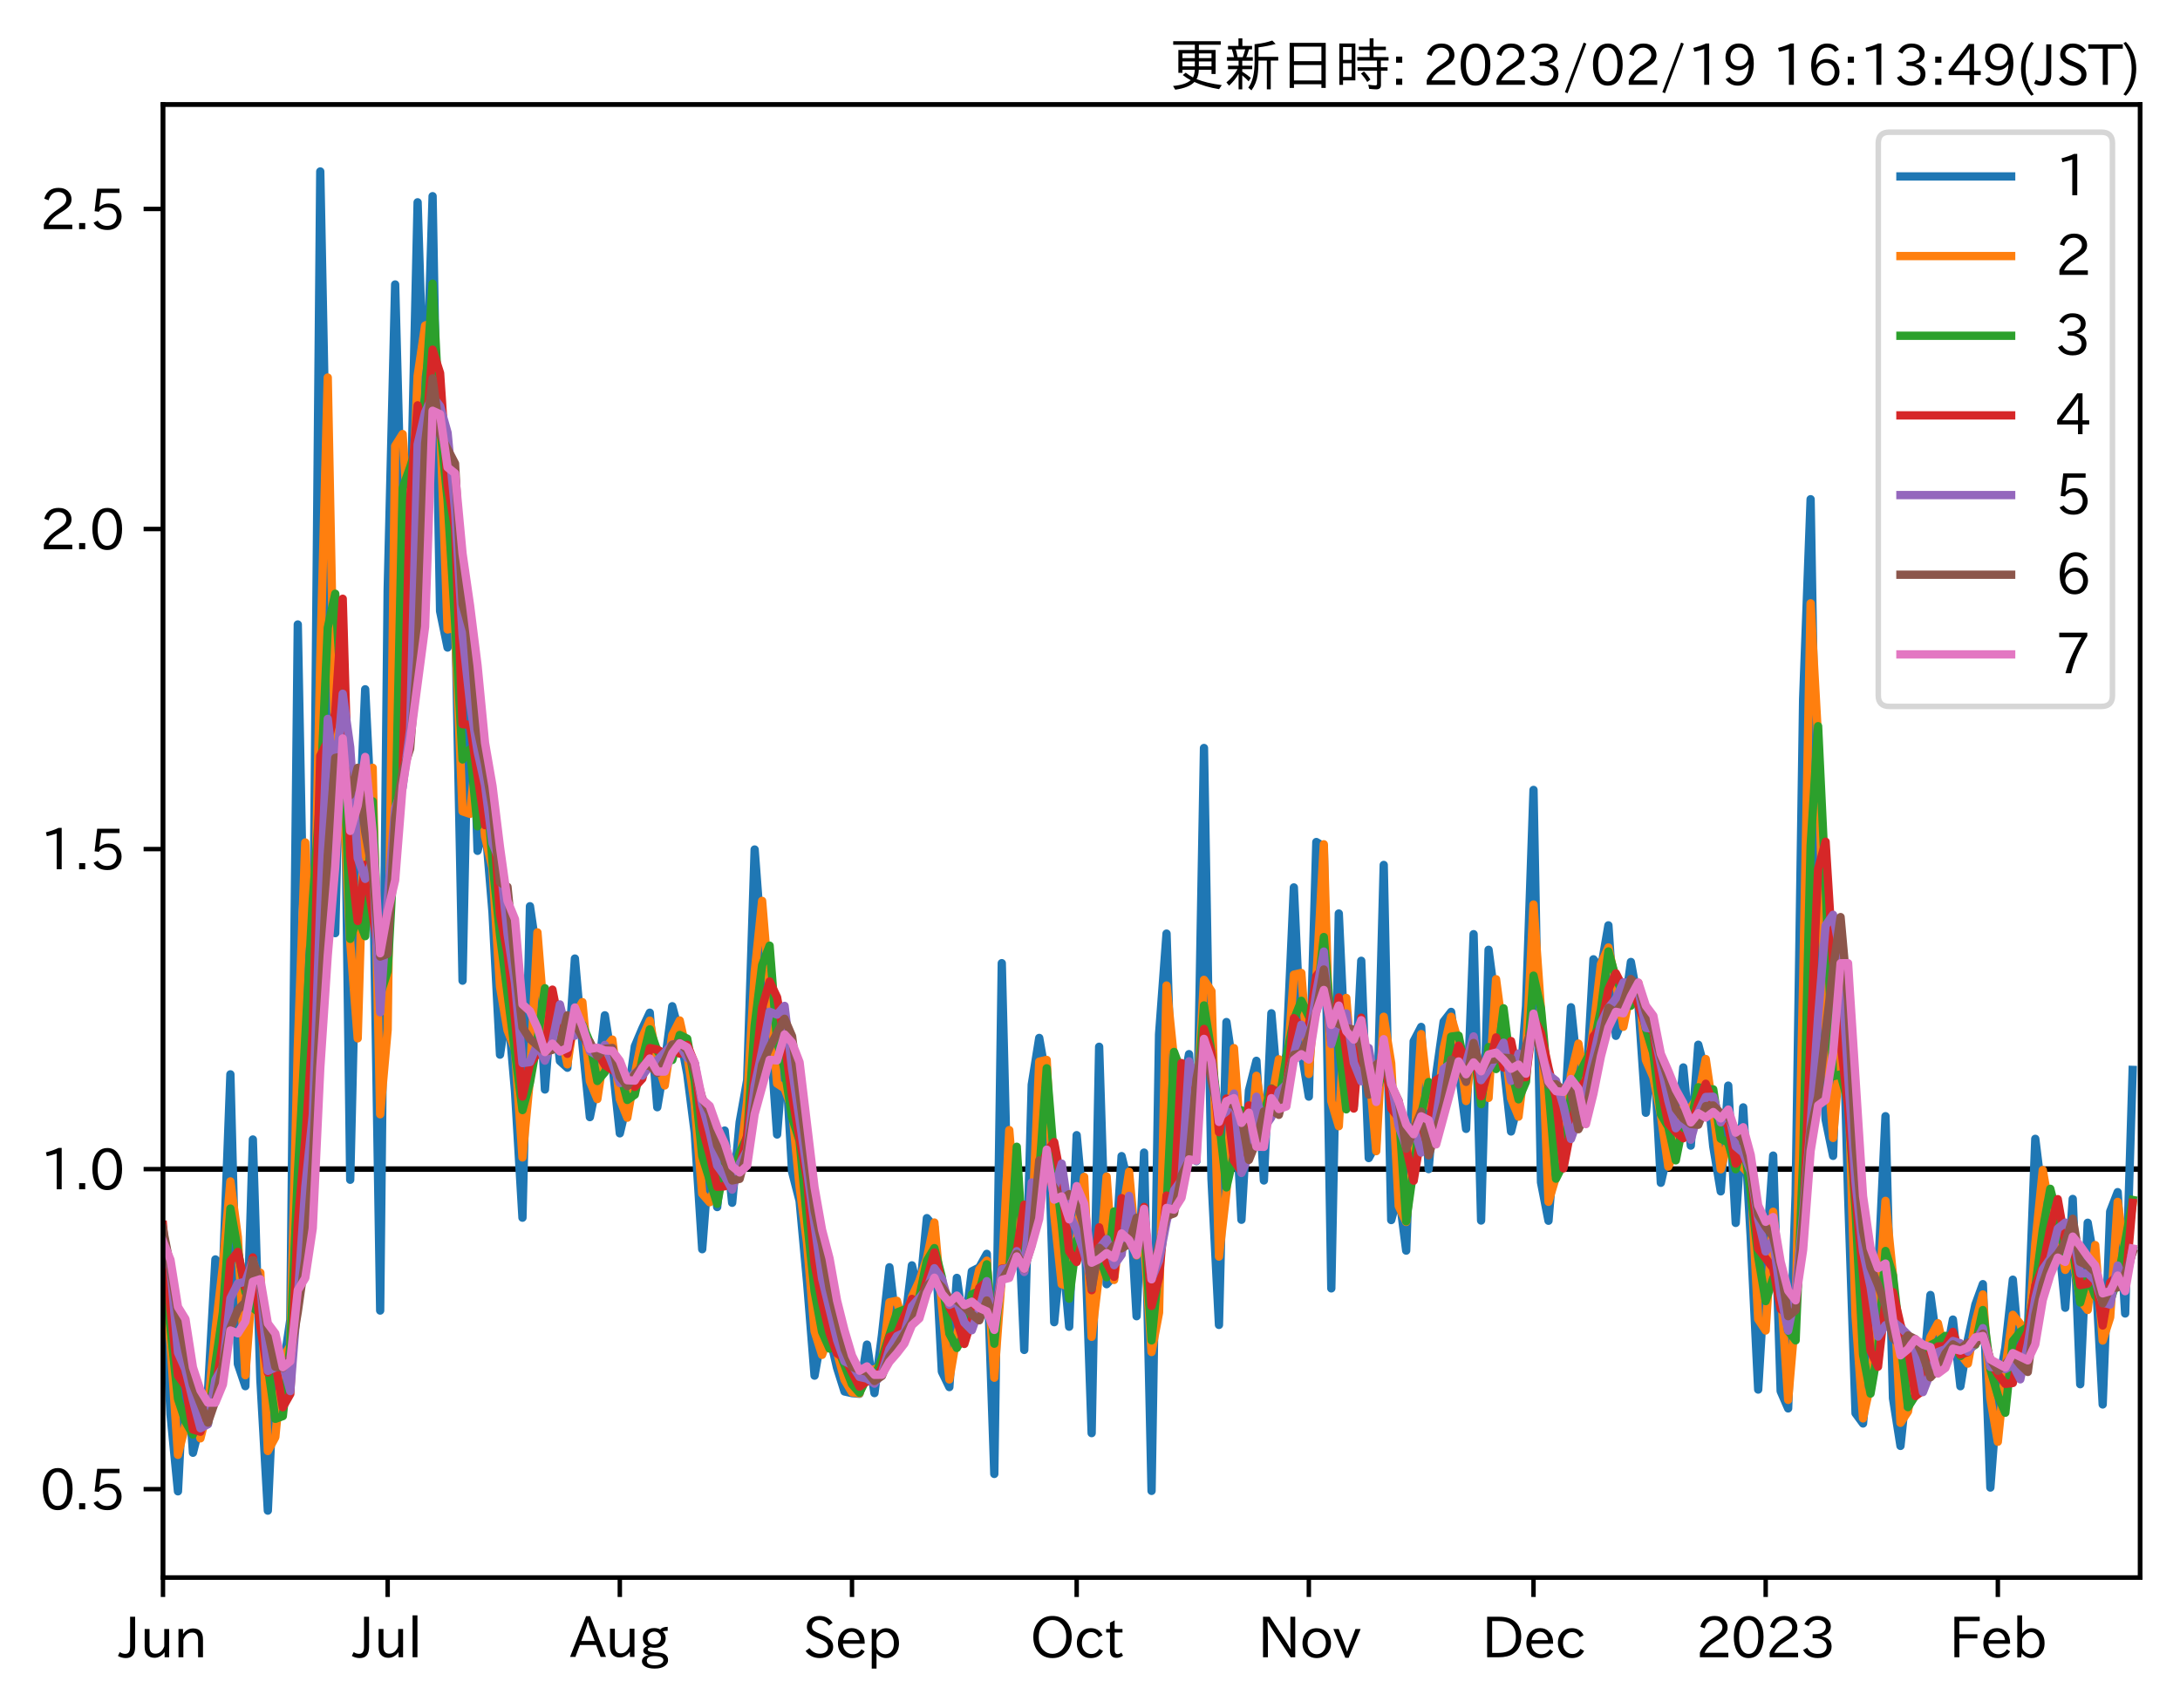 <?xml version="1.0" encoding="utf-8" standalone="no"?>
<!DOCTYPE svg PUBLIC "-//W3C//DTD SVG 1.1//EN"
  "http://www.w3.org/Graphics/SVG/1.1/DTD/svg11.dtd">
<svg xmlns:xlink="http://www.w3.org/1999/xlink" width="393.759pt" height="308.582pt" viewBox="0 0 393.759 308.582" xmlns="http://www.w3.org/2000/svg" version="1.1">
 <defs>
  <style type="text/css">*{stroke-linejoin: round; stroke-linecap: butt}</style>
 </defs>
 <g id="figure_1">
  <g id="patch_1">
   <path d="M 0 308.582 
L 393.759 308.582 
L 393.759 0 
L 0 0 
z
" style="fill: #ffffff"/>
  </g>
  <g id="axes_1">
   <g id="patch_2">
    <path d="M 29.439 284.991 
L 386.559 284.991 
L 386.559 18.879 
L 29.439 18.879 
z
" style="fill: #ffffff"/>
   </g>
   <g id="line2d_1">
    <path d="M 29.439 211.199 
L 386.559 211.199 
" clip-path="url(#p574eedc69d)" style="fill: none; stroke: #000000; stroke-linecap: square"/>
   </g>
   <g id="matplotlib.axis_1">
    <g id="xtick_1">
     <g id="line2d_2">
      <defs>
       <path id="m7e96024937" d="M 0 0 
L 0 3.5 
" style="stroke: #000000; stroke-width: 0.8"/>
      </defs>
      <g>
       <use xlink:href="#m7e96024937" x="29.439" y="284.991" style="stroke: #000000; stroke-width: 0.8"/>
      </g>
     </g>
     <g id="text_1">
      <!-- Jun -->
      <g transform="translate(21.499 299.482) scale(0.1 -0.1)">
       <defs>
        <path id="IPAexGothic-4a" d="M 1819 4634 
L 1819 1234 
Q 1819 -31 763 -31 
Q 303 -31 -125 209 
L 84 644 
Q 378 447 694 447 
Q 1250 447 1250 1203 
L 1250 4634 
L 1819 4634 
z
" transform="scale(0.016)"/>
        <path id="IPAexGothic-75" d="M 3284 63 
L 2772 63 
L 2772 644 
Q 2300 0 1625 0 
Q 1072 0 763 375 
Q 519 678 519 1241 
L 519 3250 
L 1069 3250 
L 1069 1259 
Q 1069 466 1734 466 
Q 2406 466 2734 1291 
L 2734 3250 
L 3284 3250 
L 3284 63 
z
" transform="scale(0.016)"/>
        <path id="IPAexGothic-6e" d="M 3328 63 
L 2778 63 
L 2778 2041 
Q 2778 2853 2106 2853 
Q 1428 2853 1113 2041 
L 1113 63 
L 563 63 
L 563 3250 
L 1075 3250 
L 1075 2675 
Q 1525 3316 2222 3316 
Q 3328 3316 3328 2072 
L 3328 63 
z
" transform="scale(0.016)"/>
       </defs>
       <use xlink:href="#IPAexGothic-4a"/>
       <use xlink:href="#IPAexGothic-75" x="37.988"/>
       <use xlink:href="#IPAexGothic-6e" x="98.389"/>
      </g>
     </g>
    </g>
    <g id="xtick_2">
     <g id="line2d_3">
      <g>
       <use xlink:href="#m7e96024937" x="70.021" y="284.991" style="stroke: #000000; stroke-width: 0.8"/>
      </g>
     </g>
     <g id="text_2">
      <!-- Jul -->
      <g transform="translate(63.751 299.482) scale(0.1 -0.1)">
       <defs>
        <path id="IPAexGothic-6c" d="M 1131 63 
L 581 63 
L 581 4794 
L 1131 4794 
L 1131 63 
z
" transform="scale(0.016)"/>
       </defs>
       <use xlink:href="#IPAexGothic-4a"/>
       <use xlink:href="#IPAexGothic-75" x="37.988"/>
       <use xlink:href="#IPAexGothic-6c" x="98.389"/>
      </g>
     </g>
    </g>
    <g id="xtick_3">
     <g id="line2d_4">
      <g>
       <use xlink:href="#m7e96024937" x="111.955" y="284.991" style="stroke: #000000; stroke-width: 0.8"/>
      </g>
     </g>
     <g id="text_3">
      <!-- Aug -->
      <g transform="translate(102.973 299.424) scale(0.1 -0.1)">
       <defs>
        <path id="IPAexGothic-41" d="M 4056 63 
L 3444 63 
L 2938 1409 
L 1100 1409 
L 603 63 
L -6 63 
L 1806 4666 
L 2259 4666 
L 4056 63 
z
M 2778 1863 
L 2316 3078 
Q 2125 3588 2028 4000 
L 2009 4000 
Q 1897 3563 1716 3078 
L 1263 1863 
L 2778 1863 
z
" transform="scale(0.016)"/>
        <path id="IPAexGothic-67" d="M 1331 1150 
Q 1006 1122 1006 900 
Q 1006 613 1763 575 
L 2131 556 
Q 3303 497 3303 -294 
Q 3303 -700 2925 -959 
Q 2519 -1253 1794 -1253 
Q 1138 -1253 738 -1028 
Q 353 -809 353 -428 
Q 353 84 1075 247 
L 1075 269 
Q 506 413 506 778 
Q 506 1116 994 1297 
Q 456 1575 456 2181 
Q 456 2650 769 2963 
Q 1128 3322 1738 3322 
Q 2125 3322 2422 3153 
Q 2650 3453 3259 3463 
L 3259 3013 
Q 2838 3003 2703 2938 
Q 3034 2613 3034 2169 
Q 3034 1728 2734 1425 
Q 2400 1094 1813 1094 
Q 1563 1094 1331 1150 
z
M 1734 2919 
Q 1409 2919 1197 2706 
Q 988 2497 988 2181 
Q 988 1872 1184 1684 
Q 1397 1472 1756 1472 
Q 2094 1472 2297 1678 
Q 2503 1881 2503 2203 
Q 2503 2497 2297 2700 
Q 2081 2919 1734 2919 
z
M 1753 159 
Q 903 159 903 -366 
Q 903 -875 1800 -875 
Q 2378 -875 2638 -606 
Q 2772 -481 2772 -313 
Q 2772 159 1753 159 
z
" transform="scale(0.016)"/>
       </defs>
       <use xlink:href="#IPAexGothic-41"/>
       <use xlink:href="#IPAexGothic-75" x="63.721"/>
       <use xlink:href="#IPAexGothic-67" x="124.121"/>
      </g>
     </g>
    </g>
    <g id="xtick_4">
     <g id="line2d_5">
      <g>
       <use xlink:href="#m7e96024937" x="153.89" y="284.991" style="stroke: #000000; stroke-width: 0.8"/>
      </g>
     </g>
     <g id="text_4">
      <!-- Sep -->
      <g transform="translate(145.015 299.482) scale(0.1 -0.1)">
       <defs>
        <path id="IPAexGothic-53" d="M 2919 3641 
Q 2563 4259 1853 4259 
Q 1453 4259 1213 4009 
Q 1028 3803 1028 3534 
Q 1028 3238 1266 3047 
Q 1444 2913 1984 2688 
L 2200 2597 
Q 2925 2306 3191 1953 
Q 3422 1644 3422 1259 
Q 3422 644 2969 288 
Q 2559 -31 1931 -31 
Q 881 -31 313 766 
L 753 1100 
Q 1203 459 1938 459 
Q 2288 459 2534 625 
Q 2841 847 2841 1216 
Q 2841 1503 2616 1728 
Q 2375 1959 1728 2206 
L 1541 2278 
Q 453 2694 453 3481 
Q 453 4006 806 4347 
Q 1203 4725 1863 4725 
Q 2841 4725 3359 3956 
L 2919 3641 
z
" transform="scale(0.016)"/>
        <path id="IPAexGothic-65" d="M 863 1594 
Q 891 1041 1209 722 
Q 1534 397 1997 397 
Q 2606 397 2963 966 
L 3322 728 
Q 2869 -31 1931 -31 
Q 1222 -31 766 422 
Q 306 884 306 1641 
Q 306 2444 788 2925 
Q 1216 3353 1856 3353 
Q 2459 3353 2866 2956 
Q 3322 2494 3322 1722 
L 3322 1594 
L 863 1594 
z
M 2756 1997 
Q 2709 2431 2450 2681 
Q 2194 2938 1844 2938 
Q 1438 2938 1150 2591 
Q 953 2356 894 1997 
L 2756 1997 
z
" transform="scale(0.016)"/>
        <path id="IPAexGothic-70" d="M 1075 2688 
Q 1525 3341 2206 3341 
Q 2769 3341 3172 2938 
Q 3641 2469 3641 1644 
Q 3641 841 3178 372 
Q 2775 -31 2200 -31 
Q 1569 -31 1106 497 
L 1106 -1216 
L 563 -1216 
L 563 3250 
L 1075 3250 
L 1075 2688 
z
M 1106 1950 
L 1106 1291 
Q 1106 897 1516 600 
Q 1791 403 2106 403 
Q 2469 403 2725 659 
Q 3066 997 3066 1631 
Q 3066 2200 2784 2559 
Q 2503 2900 2100 2900 
Q 1656 2900 1338 2484 
Q 1106 2184 1106 1950 
z
" transform="scale(0.016)"/>
       </defs>
       <use xlink:href="#IPAexGothic-53"/>
       <use xlink:href="#IPAexGothic-65" x="58.496"/>
       <use xlink:href="#IPAexGothic-70" x="115.381"/>
      </g>
     </g>
    </g>
    <g id="xtick_5">
     <g id="line2d_6">
      <g>
       <use xlink:href="#m7e96024937" x="194.472" y="284.991" style="stroke: #000000; stroke-width: 0.8"/>
      </g>
     </g>
     <g id="text_5">
      <!-- Oct -->
      <g transform="translate(186.037 299.482) scale(0.1 -0.1)">
       <defs>
        <path id="IPAexGothic-4f" d="M 2541 4725 
Q 3456 4725 4044 4138 
Q 4709 3472 4709 2331 
Q 4709 1219 4031 550 
Q 3450 -31 2541 -31 
Q 1638 -31 1056 550 
Q 378 1219 378 2356 
Q 378 3469 1044 4138 
Q 1631 4725 2541 4725 
z
M 2541 4266 
Q 1953 4266 1531 3844 
Q 994 3303 994 2350 
Q 994 1391 1531 863 
Q 1947 447 2541 447 
Q 3131 447 3556 863 
Q 4094 1400 4094 2375 
Q 4094 3297 3550 3844 
Q 3138 4266 2541 4266 
z
" transform="scale(0.016)"/>
        <path id="IPAexGothic-63" d="M 3269 784 
Q 2834 -31 1900 -31 
Q 1228 -31 788 409 
Q 313 891 313 1663 
Q 313 2428 788 2913 
Q 1222 3347 1881 3347 
Q 2813 3347 3206 2541 
L 2763 2309 
Q 2484 2900 1900 2900 
Q 1516 2900 1234 2619 
Q 881 2266 881 1650 
Q 881 1069 1222 728 
Q 1522 428 1956 428 
Q 2547 428 2847 1016 
L 3269 784 
z
" transform="scale(0.016)"/>
        <path id="IPAexGothic-74" d="M 2125 241 
Q 1769 -6 1397 -6 
Q 653 -6 653 831 
L 653 2859 
L 219 2859 
L 219 3250 
L 653 3250 
L 653 3966 
L 1178 4228 
L 1178 3250 
L 2063 3250 
L 2063 2859 
L 1178 2859 
L 1178 906 
Q 1178 416 1513 416 
Q 1738 416 1941 588 
L 2125 241 
z
" transform="scale(0.016)"/>
       </defs>
       <use xlink:href="#IPAexGothic-4f"/>
       <use xlink:href="#IPAexGothic-63" x="79.688"/>
       <use xlink:href="#IPAexGothic-74" x="134.082"/>
      </g>
     </g>
    </g>
    <g id="xtick_6">
     <g id="line2d_7">
      <g>
       <use xlink:href="#m7e96024937" x="236.406" y="284.991" style="stroke: #000000; stroke-width: 0.8"/>
      </g>
     </g>
     <g id="text_6">
      <!-- Nov -->
      <g transform="translate(227.158 299.482) scale(0.1 -0.1)">
       <defs>
        <path id="IPAexGothic-4e" d="M 4244 63 
L 3731 63 
L 1697 3150 
Q 1466 3500 1141 4097 
L 1116 4097 
L 1128 3797 
Q 1159 2803 1159 2469 
L 1159 63 
L 609 63 
L 609 4634 
L 1366 4634 
L 3113 1978 
Q 3453 1447 3713 966 
L 3738 966 
Q 3694 1897 3694 2469 
L 3694 4634 
L 4244 4634 
L 4244 63 
z
" transform="scale(0.016)"/>
        <path id="IPAexGothic-6f" d="M 1919 3341 
Q 2594 3341 3056 2888 
Q 3531 2413 3531 1638 
Q 3531 888 3066 422 
Q 2609 -31 1919 -31 
Q 1228 -31 781 416 
Q 313 881 313 1656 
Q 313 2413 788 2888 
Q 1241 3341 1919 3341 
z
M 1919 2919 
Q 1519 2919 1241 2631 
Q 888 2278 888 1650 
Q 888 1031 1234 684 
Q 1516 403 1919 403 
Q 2331 403 2609 691 
Q 2956 1038 2956 1672 
Q 2956 2269 2603 2631 
Q 2316 2919 1919 2919 
z
" transform="scale(0.016)"/>
        <path id="IPAexGothic-76" d="M 3103 3250 
L 1747 6 
L 1375 6 
L 25 3250 
L 628 3250 
L 1338 1388 
L 1522 844 
L 1569 703 
L 1588 703 
Q 1641 884 1822 1388 
L 2516 3250 
L 3103 3250 
z
" transform="scale(0.016)"/>
       </defs>
       <use xlink:href="#IPAexGothic-4e"/>
       <use xlink:href="#IPAexGothic-6f" x="75.977"/>
       <use xlink:href="#IPAexGothic-76" x="136.377"/>
      </g>
     </g>
    </g>
    <g id="xtick_7">
     <g id="line2d_8">
      <g>
       <use xlink:href="#m7e96024937" x="276.988" y="284.991" style="stroke: #000000; stroke-width: 0.8"/>
      </g>
     </g>
     <g id="text_7">
      <!-- Dec -->
      <g transform="translate(267.64 299.482) scale(0.1 -0.1)">
       <defs>
        <path id="IPAexGothic-44" d="M 609 4634 
L 1984 4634 
Q 3159 4634 3791 4050 
Q 4456 3444 4456 2356 
Q 4456 1047 3516 441 
Q 2925 63 1941 63 
L 609 63 
L 609 4634 
z
M 1172 556 
L 1894 556 
Q 3853 556 3853 2356 
Q 3853 4147 1928 4147 
L 1172 4147 
L 1172 556 
z
" transform="scale(0.016)"/>
       </defs>
       <use xlink:href="#IPAexGothic-44"/>
       <use xlink:href="#IPAexGothic-65" x="75.684"/>
       <use xlink:href="#IPAexGothic-63" x="132.568"/>
      </g>
     </g>
    </g>
    <g id="xtick_8">
     <g id="line2d_9">
      <g>
       <use xlink:href="#m7e96024937" x="318.923" y="284.991" style="stroke: #000000; stroke-width: 0.8"/>
      </g>
     </g>
     <g id="text_8">
      <!-- 2023 -->
      <g transform="translate(306.326 299.482) scale(0.1 -0.1)">
       <defs>
        <path id="IPAexGothic-32" d="M 3659 63 
L 447 63 
L 447 594 
Q 825 1475 1894 2203 
L 2072 2322 
Q 2619 2697 2791 2906 
Q 2988 3153 2988 3444 
Q 2988 3772 2756 4003 
Q 2500 4259 2084 4259 
Q 1250 4259 991 3328 
L 497 3506 
Q 853 4725 2116 4725 
Q 2806 4725 3216 4316 
Q 3575 3947 3575 3425 
Q 3575 3038 3344 2722 
Q 3131 2416 2366 1938 
L 2231 1856 
Q 1256 1253 978 569 
L 3659 569 
L 3659 63 
z
" transform="scale(0.016)"/>
        <path id="IPAexGothic-30" d="M 2038 4725 
Q 2881 4725 3334 3944 
Q 3694 3325 3694 2344 
Q 3694 1372 3334 741 
Q 2888 -31 2016 -31 
Q 1147 -31 700 741 
Q 341 1372 341 2350 
Q 341 3713 1000 4334 
Q 1419 4725 2038 4725 
z
M 2016 4266 
Q 1516 4266 1228 3759 
Q 934 3247 934 2344 
Q 934 1456 1222 947 
Q 1513 447 2016 447 
Q 2619 447 2909 1153 
Q 3100 1622 3100 2375 
Q 3100 3256 2806 3759 
Q 2509 4266 2016 4266 
z
" transform="scale(0.016)"/>
        <path id="IPAexGothic-33" d="M 2381 2419 
Q 3506 2216 3506 1278 
Q 3506 716 3128 356 
Q 2709 -31 1944 -31 
Q 797 -31 288 881 
L 756 1131 
Q 1109 441 1938 441 
Q 2425 441 2694 691 
Q 2950 928 2950 1291 
Q 2950 1719 2566 1978 
Q 2216 2213 1644 2213 
L 1363 2213 
L 1363 2669 
L 1656 2669 
Q 2231 2669 2534 2888 
Q 2859 3119 2859 3509 
Q 2859 3934 2494 4138 
Q 2259 4278 1931 4278 
Q 1238 4278 903 3578 
L 434 3803 
Q 897 4725 1938 4725 
Q 2597 4725 3006 4394 
Q 3416 4069 3416 3534 
Q 3416 3028 3019 2706 
Q 2763 2500 2381 2444 
L 2381 2419 
z
" transform="scale(0.016)"/>
       </defs>
       <use xlink:href="#IPAexGothic-32"/>
       <use xlink:href="#IPAexGothic-30" x="62.988"/>
       <use xlink:href="#IPAexGothic-32" x="125.977"/>
       <use xlink:href="#IPAexGothic-33" x="188.965"/>
      </g>
     </g>
    </g>
    <g id="xtick_9">
     <g id="line2d_10">
      <g>
       <use xlink:href="#m7e96024937" x="360.857" y="284.991" style="stroke: #000000; stroke-width: 0.8"/>
      </g>
     </g>
     <g id="text_9">
      <!-- Feb -->
      <g transform="translate(352.034 299.482) scale(0.1 -0.1)">
       <defs>
        <path id="IPAexGothic-46" d="M 3469 4141 
L 1172 4141 
L 1172 2656 
L 3206 2656 
L 3206 2188 
L 1172 2188 
L 1172 63 
L 609 63 
L 609 4634 
L 3469 4634 
L 3469 4141 
z
" transform="scale(0.016)"/>
        <path id="IPAexGothic-62" d="M 1125 2731 
Q 1550 3341 2219 3341 
Q 2788 3341 3191 2938 
Q 3659 2469 3659 1644 
Q 3659 838 3191 372 
Q 2788 -31 2206 -31 
Q 1559 -31 1088 516 
L 1009 44 
L 581 44 
L 581 4794 
L 1125 4794 
L 1125 2731 
z
M 1125 1997 
L 1125 1253 
Q 1125 888 1528 600 
Q 1803 403 2119 403 
Q 2488 403 2744 659 
Q 3084 1009 3084 1631 
Q 3084 2194 2803 2553 
Q 2525 2900 2125 2900 
Q 1759 2900 1438 2578 
Q 1125 2266 1125 1997 
z
" transform="scale(0.016)"/>
       </defs>
       <use xlink:href="#IPAexGothic-46"/>
       <use xlink:href="#IPAexGothic-65" x="57.178"/>
       <use xlink:href="#IPAexGothic-62" x="114.062"/>
      </g>
     </g>
    </g>
   </g>
   <g id="matplotlib.axis_2">
    <g id="ytick_1">
     <g id="line2d_11">
      <defs>
       <path id="m0c51adbb9c" d="M 0 0 
L -3.5 0 
" style="stroke: #000000; stroke-width: 0.8"/>
      </defs>
      <g>
       <use xlink:href="#m0c51adbb9c" x="29.439" y="269.015" style="stroke: #000000; stroke-width: 0.8"/>
      </g>
     </g>
     <g id="text_10">
      <!-- 0.5 -->
      <g transform="translate(7.2 272.76) scale(0.1 -0.1)">
       <defs>
        <path id="IPAexGothic-2e" d="M 1184 63 
L 494 63 
L 494 753 
L 1184 753 
L 1184 63 
z
" transform="scale(0.016)"/>
        <path id="IPAexGothic-35" d="M 1178 2603 
Q 1634 2963 2172 2963 
Q 2816 2963 3241 2528 
Q 3638 2113 3638 1497 
Q 3638 938 3297 513 
Q 2869 -31 2031 -31 
Q 959 -31 469 784 
L 938 1028 
Q 1309 434 2013 434 
Q 2466 434 2769 716 
Q 3081 1013 3081 1503 
Q 3081 1966 2806 2241 
Q 2519 2528 2056 2528 
Q 1406 2528 1072 2028 
L 591 2091 
L 884 4634 
L 3406 4634 
L 3406 4153 
L 1341 4153 
L 1134 2603 
L 1178 2603 
z
" transform="scale(0.016)"/>
       </defs>
       <use xlink:href="#IPAexGothic-30"/>
       <use xlink:href="#IPAexGothic-2e" x="62.988"/>
       <use xlink:href="#IPAexGothic-35" x="89.404"/>
      </g>
     </g>
    </g>
    <g id="ytick_2">
     <g id="line2d_12">
      <g>
       <use xlink:href="#m0c51adbb9c" x="29.439" y="211.199" style="stroke: #000000; stroke-width: 0.8"/>
      </g>
     </g>
     <g id="text_11">
      <!-- 1.0 -->
      <g transform="translate(7.2 214.944) scale(0.1 -0.1)">
       <defs>
        <path id="IPAexGothic-31" d="M 2463 63 
L 1900 63 
L 1900 4103 
Q 1372 3922 788 3797 
L 684 4231 
Q 1519 4441 2106 4731 
L 2463 4731 
L 2463 63 
z
" transform="scale(0.016)"/>
       </defs>
       <use xlink:href="#IPAexGothic-31"/>
       <use xlink:href="#IPAexGothic-2e" x="62.988"/>
       <use xlink:href="#IPAexGothic-30" x="89.404"/>
      </g>
     </g>
    </g>
    <g id="ytick_3">
     <g id="line2d_13">
      <g>
       <use xlink:href="#m0c51adbb9c" x="29.439" y="153.383" style="stroke: #000000; stroke-width: 0.8"/>
      </g>
     </g>
     <g id="text_12">
      <!-- 1.5 -->
      <g transform="translate(7.2 157.129) scale(0.1 -0.1)">
       <use xlink:href="#IPAexGothic-31"/>
       <use xlink:href="#IPAexGothic-2e" x="62.988"/>
       <use xlink:href="#IPAexGothic-35" x="89.404"/>
      </g>
     </g>
    </g>
    <g id="ytick_4">
     <g id="line2d_14">
      <g>
       <use xlink:href="#m0c51adbb9c" x="29.439" y="95.568" style="stroke: #000000; stroke-width: 0.8"/>
      </g>
     </g>
     <g id="text_13">
      <!-- 2.0 -->
      <g transform="translate(7.2 99.313) scale(0.1 -0.1)">
       <use xlink:href="#IPAexGothic-32"/>
       <use xlink:href="#IPAexGothic-2e" x="62.988"/>
       <use xlink:href="#IPAexGothic-30" x="89.404"/>
      </g>
     </g>
    </g>
    <g id="ytick_5">
     <g id="line2d_15">
      <g>
       <use xlink:href="#m0c51adbb9c" x="29.439" y="37.752" style="stroke: #000000; stroke-width: 0.8"/>
      </g>
     </g>
     <g id="text_14">
      <!-- 2.5 -->
      <g transform="translate(7.2 41.498) scale(0.1 -0.1)">
       <use xlink:href="#IPAexGothic-32"/>
       <use xlink:href="#IPAexGothic-2e" x="62.988"/>
       <use xlink:href="#IPAexGothic-35" x="89.404"/>
      </g>
     </g>
    </g>
   </g>
   <g id="line2d_16">
    <path d="M 29.439 227.412 
L 30.792 255.472 
L 32.145 269.406 
L 33.497 242.946 
L 34.85 262.441 
L 37.555 251.639 
L 38.908 227.515 
L 40.261 229.941 
L 41.614 194.078 
L 42.966 246.404 
L 44.319 250.412 
L 45.672 205.847 
L 47.025 249.191 
L 48.377 272.895 
L 49.73 243.091 
L 51.083 247.56 
L 52.435 238.429 
L 53.788 112.81 
L 55.141 184.323 
L 56.494 181.499 
L 57.846 30.975 
L 60.552 168.571 
L 61.905 110.868 
L 63.257 213.126 
L 64.61 156.294 
L 65.963 124.518 
L 67.315 151.875 
L 68.668 236.752 
L 70.021 106.655 
L 71.374 51.387 
L 72.726 102.788 
L 74.079 95.926 
L 75.432 36.543 
L 76.785 79.378 
L 78.137 35.44 
L 79.49 110.397 
L 80.843 116.98 
L 82.195 109.726 
L 83.548 177.161 
L 84.901 110.815 
L 86.254 153.702 
L 87.606 148.461 
L 88.959 164.812 
L 90.312 190.526 
L 91.665 181.526 
L 93.017 197.097 
L 94.37 219.977 
L 95.723 163.71 
L 97.075 173.022 
L 98.428 196.818 
L 99.781 179.527 
L 101.134 191.661 
L 102.486 192.888 
L 103.839 173.159 
L 105.192 188.502 
L 106.545 201.809 
L 107.897 195.198 
L 109.25 183.412 
L 110.603 192.047 
L 111.955 204.738 
L 113.308 199.026 
L 114.661 189.017 
L 116.014 185.81 
L 117.366 182.942 
L 118.719 200.02 
L 120.072 192.032 
L 121.425 181.775 
L 122.777 186.871 
L 124.13 193.984 
L 125.483 204.601 
L 126.835 225.669 
L 128.188 207.99 
L 129.541 218.057 
L 130.894 204.233 
L 132.246 217.282 
L 133.599 202.721 
L 134.952 195.142 
L 136.305 153.461 
L 137.657 171.531 
L 139.01 185.829 
L 140.363 204.95 
L 141.715 187.736 
L 143.068 211.671 
L 144.421 216.921 
L 145.774 231.588 
L 147.126 248.51 
L 148.479 240.826 
L 149.832 241.3 
L 151.185 247.073 
L 152.537 251.368 
L 153.89 251.669 
L 155.243 251.785 
L 156.595 242.9 
L 157.948 251.663 
L 159.301 241.186 
L 160.654 228.93 
L 162.006 240.67 
L 163.359 239.69 
L 164.712 228.587 
L 166.065 234.115 
L 167.417 220.054 
L 168.77 221.634 
L 170.123 247.789 
L 171.475 250.578 
L 172.828 230.848 
L 174.181 240.571 
L 175.534 229.668 
L 176.886 228.965 
L 178.239 226.507 
L 179.592 266.268 
L 180.945 173.995 
L 182.297 228.352 
L 183.65 212.968 
L 185.003 243.864 
L 186.355 195.951 
L 187.708 187.501 
L 189.061 195.33 
L 190.414 238.856 
L 191.766 224.564 
L 193.119 239.675 
L 194.472 205.067 
L 195.825 219.658 
L 197.177 258.894 
L 198.53 189.096 
L 199.883 231.989 
L 201.235 230.452 
L 202.588 208.849 
L 203.941 214.413 
L 205.294 237.775 
L 206.646 208.216 
L 207.999 269.329 
L 209.352 186.857 
L 210.705 168.653 
L 212.057 211.199 
L 213.41 197.903 
L 214.763 190.428 
L 216.115 209.746 
L 217.468 135.124 
L 218.821 212.926 
L 220.174 239.344 
L 221.526 184.632 
L 222.879 193.893 
L 224.232 220.352 
L 225.585 197.002 
L 226.937 191.634 
L 228.29 213.254 
L 229.643 183.049 
L 230.995 199.198 
L 232.348 190.347 
L 233.701 160.31 
L 235.054 189.784 
L 236.406 198.104 
L 237.759 152.111 
L 239.112 152.92 
L 240.465 232.748 
L 241.817 165.024 
L 243.17 194.086 
L 244.523 199.838 
L 245.875 173.565 
L 247.228 209.205 
L 248.581 206.691 
L 249.934 156.25 
L 251.286 220.403 
L 252.639 215.285 
L 253.992 225.924 
L 255.345 188.099 
L 256.697 185.512 
L 258.05 211.199 
L 259.403 194.16 
L 260.755 184.552 
L 262.108 182.799 
L 264.814 203.93 
L 266.166 168.757 
L 267.519 220.491 
L 268.872 171.577 
L 271.577 192.116 
L 272.93 204.403 
L 274.283 198.988 
L 275.635 181.777 
L 276.988 142.697 
L 278.341 213.581 
L 279.694 220.53 
L 281.046 204.081 
L 282.399 205.292 
L 283.752 181.962 
L 285.105 194.794 
L 286.457 197.433 
L 287.81 173.296 
L 289.163 175.045 
L 290.515 167.162 
L 291.868 187.121 
L 293.221 183.834 
L 294.574 173.778 
L 295.926 181.239 
L 297.279 201.02 
L 298.632 187.829 
L 299.985 213.669 
L 301.337 207.769 
L 302.69 207.295 
L 304.043 192.832 
L 305.395 206.958 
L 306.748 188.728 
L 308.101 193.851 
L 309.454 207.103 
L 310.806 215.224 
L 312.159 196.114 
L 313.512 220.92 
L 314.865 200.047 
L 316.217 223.444 
L 317.57 251.025 
L 318.923 228.181 
L 320.275 208.755 
L 321.628 251.311 
L 322.981 254.432 
L 324.334 215.743 
L 325.686 126.299 
L 327.039 90.185 
L 328.392 169.011 
L 329.745 202.233 
L 331.097 208.81 
L 332.45 167.736 
L 333.803 215.685 
L 335.155 255.305 
L 336.508 257.151 
L 337.861 241.911 
L 339.214 230.364 
L 340.566 201.639 
L 341.919 252.591 
L 343.272 261.203 
L 344.625 248.191 
L 345.977 245.888 
L 347.33 248.529 
L 348.683 233.938 
L 350.035 243.874 
L 351.388 245.699 
L 352.741 238.379 
L 354.094 250.422 
L 355.446 242.025 
L 356.799 235.68 
L 358.152 231.978 
L 359.505 268.726 
L 360.857 251.01 
L 362.21 243.448 
L 363.563 231.174 
L 364.915 246.471 
L 366.268 240.806 
L 367.621 205.73 
L 368.974 216.742 
L 370.326 221.239 
L 371.679 222.05 
L 373.032 236.244 
L 374.385 216.588 
L 375.737 250.057 
L 377.09 220.887 
L 378.443 228.8 
L 379.795 253.713 
L 381.148 218.851 
L 382.501 215.358 
L 383.854 237.28 
L 385.206 193.279 
L 385.206 193.279 
" clip-path="url(#p574eedc69d)" style="fill: none; stroke: #1f77b4; stroke-width: 1.5; stroke-linecap: square"/>
   </g>
   <g id="line2d_17">
    <path d="M 29.439 230.93 
L 30.792 242.602 
L 32.145 262.817 
L 33.497 257.426 
L 34.85 253.337 
L 36.203 259.836 
L 37.555 254.434 
L 38.908 240.415 
L 40.261 228.735 
L 41.614 213.418 
L 42.966 223.502 
L 44.319 248.433 
L 45.672 230.677 
L 47.025 229.913 
L 48.377 262.12 
L 49.73 259.625 
L 51.083 245.356 
L 52.435 243.119 
L 53.788 189.282 
L 55.141 152.19 
L 56.494 182.918 
L 57.846 119.473 
L 59.199 68.197 
L 60.552 137.67 
L 61.905 141.957 
L 63.257 170.127 
L 64.61 187.58 
L 65.963 141.084 
L 67.315 138.693 
L 68.668 201.293 
L 70.021 186 
L 71.374 80.567 
L 72.726 78.414 
L 74.079 99.383 
L 75.432 67.932 
L 76.785 58.815 
L 78.137 58.306 
L 79.49 75.699 
L 80.843 113.714 
L 82.195 113.384 
L 83.548 146.57 
L 84.901 147.022 
L 86.254 133.444 
L 87.606 151.101 
L 88.959 156.833 
L 90.312 178.224 
L 91.665 186.098 
L 93.017 189.532 
L 94.37 209.091 
L 95.723 194.808 
L 97.075 168.435 
L 98.428 185.419 
L 99.781 188.442 
L 101.134 185.725 
L 102.486 192.276 
L 103.839 183.362 
L 105.192 181.032 
L 106.545 195.324 
L 107.897 198.546 
L 109.25 189.431 
L 110.603 187.797 
L 111.955 198.549 
L 113.308 201.914 
L 114.661 194.115 
L 116.014 187.422 
L 117.366 184.383 
L 118.719 191.751 
L 120.072 196.087 
L 121.425 186.998 
L 122.777 184.346 
L 124.13 190.474 
L 125.483 199.403 
L 126.835 215.633 
L 128.188 217.185 
L 129.541 213.135 
L 130.894 211.352 
L 132.246 210.941 
L 133.599 210.229 
L 134.952 198.987 
L 136.305 175.732 
L 137.657 162.745 
L 140.363 195.738 
L 141.715 196.627 
L 143.068 200.268 
L 144.421 214.327 
L 145.774 224.517 
L 147.126 240.462 
L 148.479 244.758 
L 149.832 241.063 
L 151.185 244.236 
L 152.537 249.25 
L 153.89 251.519 
L 155.243 251.727 
L 156.595 247.467 
L 157.948 247.402 
L 159.301 246.596 
L 160.654 235.263 
L 162.006 234.987 
L 163.359 240.182 
L 164.712 234.305 
L 166.065 231.391 
L 167.417 227.332 
L 168.77 220.847 
L 170.123 235.645 
L 171.475 249.196 
L 172.828 241.28 
L 174.181 235.839 
L 175.534 235.282 
L 176.886 229.317 
L 178.239 227.744 
L 179.592 248.883 
L 180.945 230.621 
L 182.297 204.148 
L 183.65 220.939 
L 185.003 229.636 
L 186.355 222.626 
L 187.708 191.792 
L 189.061 191.472 
L 190.414 219.272 
L 191.766 231.979 
L 193.119 232.421 
L 194.472 223.814 
L 195.825 212.595 
L 197.177 241.502 
L 198.53 230.098 
L 199.883 212.537 
L 201.235 231.223 
L 202.588 220.196 
L 203.941 211.665 
L 205.294 226.774 
L 206.646 224.053 
L 207.999 244.244 
L 209.352 237.116 
L 210.705 178.033 
L 213.41 204.732 
L 214.763 194.218 
L 216.115 200.456 
L 217.468 177.011 
L 218.821 179.06 
L 220.174 227.005 
L 221.526 215.294 
L 222.879 189.34 
L 224.232 207.855 
L 225.585 209.255 
L 226.937 194.345 
L 228.29 202.915 
L 229.643 199.041 
L 230.995 191.364 
L 232.348 194.847 
L 233.701 176.075 
L 235.054 175.764 
L 236.406 194.009 
L 237.759 176.86 
L 239.112 152.516 
L 240.465 198.917 
L 241.817 203.449 
L 243.17 180.274 
L 244.523 196.994 
L 245.875 187.319 
L 247.228 192.563 
L 248.581 207.955 
L 249.934 183.675 
L 251.286 192.092 
L 252.639 217.874 
L 253.992 220.738 
L 255.345 208.514 
L 256.697 186.811 
L 258.05 198.999 
L 259.403 202.972 
L 260.755 189.44 
L 262.108 183.678 
L 263.461 188.335 
L 264.814 198.897 
L 266.166 187.449 
L 267.519 197.18 
L 268.872 198.341 
L 270.225 176.895 
L 271.577 187.164 
L 272.93 198.406 
L 274.283 201.725 
L 275.635 190.654 
L 276.988 163.401 
L 278.341 182.425 
L 279.694 217.11 
L 281.046 212.601 
L 282.399 204.688 
L 283.752 194.139 
L 285.105 188.527 
L 286.457 196.12 
L 287.81 185.88 
L 289.163 174.173 
L 290.515 171.154 
L 291.868 177.474 
L 293.221 185.487 
L 294.574 178.892 
L 295.926 177.555 
L 297.279 191.49 
L 298.632 194.589 
L 299.985 201.413 
L 301.337 210.756 
L 302.69 207.532 
L 304.043 200.27 
L 305.395 200.092 
L 306.748 198.166 
L 308.101 191.314 
L 309.454 200.651 
L 310.806 211.235 
L 312.159 206.046 
L 313.512 209.169 
L 314.865 210.953 
L 316.217 212.342 
L 317.57 238.302 
L 318.923 240.354 
L 320.275 218.904 
L 321.628 232.401 
L 322.981 252.888 
L 324.334 237.15 
L 325.686 177.578 
L 327.039 108.989 
L 328.392 133.576 
L 329.745 186.603 
L 331.097 205.566 
L 332.45 189.804 
L 333.803 193.855 
L 335.155 237.669 
L 336.508 256.234 
L 337.861 249.907 
L 339.214 236.321 
L 340.566 216.936 
L 341.919 230.425 
L 343.272 257.03 
L 344.625 254.991 
L 345.977 247.048 
L 347.33 247.219 
L 348.683 241.545 
L 350.035 239.046 
L 351.388 244.792 
L 352.741 242.118 
L 354.094 244.621 
L 355.446 246.333 
L 356.799 238.91 
L 358.152 233.847 
L 359.505 252.592 
L 360.857 260.457 
L 362.21 247.319 
L 363.563 237.522 
L 364.915 239.155 
L 366.268 243.687 
L 367.621 224.764 
L 368.974 211.367 
L 370.326 219.014 
L 371.679 221.645 
L 373.032 229.405 
L 374.385 226.898 
L 375.737 234.832 
L 377.09 236.644 
L 378.443 224.92 
L 379.795 242.168 
L 381.148 237.975 
L 382.501 217.118 
L 383.854 226.918 
L 385.206 217.471 
L 385.206 217.471 
" clip-path="url(#p574eedc69d)" style="fill: none; stroke: #ff7f0e; stroke-width: 1.5; stroke-linecap: square"/>
   </g>
   <g id="line2d_18">
    <path d="M 29.439 229.123 
L 30.792 239.928 
L 32.145 252.699 
L 33.497 256.78 
L 34.85 259.139 
L 36.203 254.622 
L 37.555 257.208 
L 38.908 246.388 
L 40.261 237.056 
L 41.614 218.326 
L 44.319 233.387 
L 45.672 236.234 
L 47.025 237.293 
L 49.73 256.313 
L 51.083 255.823 
L 52.435 243.109 
L 53.788 212.365 
L 56.494 162.563 
L 57.846 143.841 
L 59.199 113.406 
L 60.552 107.257 
L 61.905 129.128 
L 63.257 169.61 
L 64.61 165.646 
L 65.963 169.116 
L 67.315 144.753 
L 68.668 179.648 
L 70.021 175.438 
L 71.374 150.711 
L 72.726 88.209 
L 74.079 84.394 
L 75.432 80.115 
L 76.785 71.805 
L 78.137 51.239 
L 79.49 76.932 
L 80.843 90.291 
L 82.195 112.393 
L 83.548 137.202 
L 84.901 135.363 
L 86.254 149.277 
L 87.606 138.585 
L 88.959 155.796 
L 90.312 168.9 
L 94.37 200.539 
L 95.723 195.575 
L 97.075 187.912 
L 98.428 178.525 
L 99.781 183.482 
L 101.134 189.524 
L 102.486 188.154 
L 103.839 186.184 
L 105.192 185.096 
L 106.545 188.316 
L 107.897 195.282 
L 109.25 193.688 
L 110.603 190.309 
L 111.955 193.69 
L 113.308 198.708 
L 114.661 197.755 
L 116.014 191.403 
L 117.366 185.945 
L 118.719 189.799 
L 120.072 191.845 
L 121.425 191.481 
L 122.777 186.956 
L 124.13 187.634 
L 125.483 195.356 
L 126.835 208.84 
L 129.541 217.477 
L 130.894 210.242 
L 132.246 213.363 
L 133.599 208.263 
L 134.952 205.402 
L 136.305 185.324 
L 137.657 174.344 
L 139.01 170.831 
L 140.363 188.12 
L 141.715 193.123 
L 143.068 201.849 
L 144.421 206.082 
L 145.774 220.403 
L 147.126 233.237 
L 148.479 240.584 
L 149.832 243.621 
L 151.185 243.115 
L 153.89 250.065 
L 155.243 251.608 
L 156.595 248.893 
L 157.948 248.891 
L 159.301 245.382 
L 162.006 237.102 
L 163.359 236.583 
L 164.712 236.477 
L 166.065 234.242 
L 167.417 227.752 
L 168.77 225.468 
L 170.123 230.719 
L 171.475 240.922 
L 172.828 243.507 
L 174.181 241.044 
L 175.534 233.827 
L 176.886 233.223 
L 178.239 228.389 
L 179.592 242.74 
L 180.945 229.269 
L 182.297 229.871 
L 183.65 207.161 
L 185.003 229.21 
L 186.355 219.501 
L 187.708 212.031 
L 189.061 192.982 
L 190.414 209.581 
L 191.766 221.066 
L 193.119 234.617 
L 194.472 224.065 
L 195.825 222.447 
L 197.177 230.765 
L 198.53 226.736 
L 199.883 230.732 
L 201.235 218.851 
L 202.588 224.281 
L 203.941 218.302 
L 205.294 221.124 
L 206.646 220.935 
L 207.999 242.142 
L 209.352 228.364 
L 210.705 218.449 
L 212.057 190.03 
L 213.41 193.727 
L 214.763 200.139 
L 216.115 199.611 
L 217.468 181.624 
L 218.821 190.092 
L 221.526 214.51 
L 222.879 208.573 
L 224.232 200.569 
L 225.585 204.342 
L 226.937 203.653 
L 228.29 200.974 
L 229.643 196.618 
L 230.995 199.093 
L 232.348 191.026 
L 233.701 184.214 
L 235.054 180.79 
L 236.406 183.611 
L 237.759 181.298 
L 239.112 169.271 
L 240.465 184.906 
L 241.817 188.492 
L 243.17 200.403 
L 244.523 187.109 
L 245.875 189.612 
L 247.228 195.033 
L 248.581 197.447 
L 249.934 192.748 
L 251.286 197.145 
L 252.639 200.314 
L 253.992 220.626 
L 256.697 201.296 
L 258.05 195.464 
L 259.403 197.406 
L 260.755 197.114 
L 262.108 187.261 
L 263.461 187.085 
L 264.814 193.742 
L 266.166 189.55 
L 267.519 199.47 
L 268.872 189.153 
L 270.225 193.119 
L 271.577 182.151 
L 272.93 193.164 
L 274.283 198.601 
L 275.635 195.401 
L 276.988 176.247 
L 278.341 182.209 
L 279.694 196.443 
L 281.046 212.928 
L 282.399 210.215 
L 283.752 197.539 
L 285.105 194.358 
L 287.81 188.916 
L 289.163 182.357 
L 290.515 171.871 
L 291.868 176.669 
L 293.221 179.625 
L 294.574 181.687 
L 295.926 179.678 
L 297.279 185.827 
L 298.632 190.281 
L 299.985 201.282 
L 301.337 203.568 
L 302.69 209.614 
L 304.043 202.821 
L 305.395 202.54 
L 306.748 196.412 
L 308.101 196.743 
L 309.454 196.796 
L 310.806 205.709 
L 312.159 206.4 
L 313.512 211.223 
L 314.865 206.204 
L 316.217 215.276 
L 317.57 227.043 
L 318.923 235.049 
L 320.275 230.894 
L 321.628 231.015 
L 322.981 240.404 
L 324.334 242.143 
L 325.686 209.559 
L 327.039 152.791 
L 328.392 131.18 
L 329.745 159.88 
L 331.097 194.435 
L 332.45 194.079 
L 333.803 199.039 
L 335.155 218.687 
L 336.508 244.704 
L 337.861 251.75 
L 339.214 243.878 
L 340.566 225.986 
L 341.919 230.404 
L 344.625 254.2 
L 345.977 252.077 
L 348.683 243.018 
L 350.035 242.328 
L 351.388 241.322 
L 352.741 242.708 
L 354.094 244.982 
L 355.446 243.765 
L 356.799 242.928 
L 358.152 236.657 
L 359.505 247.335 
L 360.857 252.068 
L 362.21 255.212 
L 363.563 242.265 
L 364.915 240.61 
L 366.268 239.709 
L 367.621 232.583 
L 368.974 222.157 
L 370.326 214.756 
L 371.679 220.035 
L 373.032 226.756 
L 374.385 225.307 
L 375.737 235.305 
L 377.09 230.401 
L 378.443 234.101 
L 379.795 235.597 
L 381.148 235.016 
L 382.501 230.998 
L 383.854 224.299 
L 385.206 216.771 
L 385.206 216.771 
" clip-path="url(#p574eedc69d)" style="fill: none; stroke: #2ca02c; stroke-width: 1.5; stroke-linecap: square"/>
   </g>
   <g id="line2d_19">
    <path d="M 29.439 221.275 
L 30.792 236.505 
L 32.145 248.479 
L 33.497 250.372 
L 34.85 258.241 
L 36.203 258.642 
L 37.555 253.888 
L 38.908 250.743 
L 40.261 242.559 
L 41.614 227.833 
L 42.966 226.153 
L 44.319 232.537 
L 45.672 227.154 
L 47.025 239.663 
L 48.377 247.95 
L 49.73 246.125 
L 51.083 254.22 
L 52.435 251.825 
L 53.788 220.969 
L 55.141 205.919 
L 56.494 186.136 
L 57.846 136.533 
L 59.199 133.904 
L 60.552 128.78 
L 61.905 108.165 
L 63.257 154.662 
L 64.61 166.382 
L 65.963 156.223 
L 68.668 174.127 
L 70.021 164.057 
L 71.374 151.003 
L 72.726 139.789 
L 74.079 90.162 
L 75.432 73.227 
L 76.785 79.931 
L 78.137 63.163 
L 79.49 67.395 
L 80.843 87.609 
L 82.195 95.307 
L 83.548 130.829 
L 84.901 130.924 
L 87.606 149.073 
L 88.959 145.515 
L 90.312 165.231 
L 91.665 172.156 
L 93.017 183.99 
L 94.37 198.107 
L 95.723 192.196 
L 97.075 190.268 
L 98.428 190.194 
L 99.781 178.776 
L 101.134 185.572 
L 102.486 190.373 
L 103.839 184.548 
L 105.192 186.767 
L 106.545 189.473 
L 107.897 190.069 
L 109.25 192.41 
L 113.308 195.044 
L 114.661 196.351 
L 116.014 194.867 
L 117.366 189.335 
L 118.719 189.604 
L 120.072 190.361 
L 121.425 189.395 
L 122.777 190.343 
L 124.13 188.747 
L 125.483 192.085 
L 126.835 203.694 
L 128.188 208.628 
L 129.541 214.391 
L 130.894 214.306 
L 132.246 212.043 
L 133.599 210.792 
L 134.952 205.111 
L 136.305 194.096 
L 137.657 181.995 
L 139.01 177.3 
L 140.363 180.166 
L 141.715 188.024 
L 143.068 198.023 
L 145.774 213.037 
L 147.126 228.257 
L 148.479 235.195 
L 149.832 240.763 
L 151.185 244.498 
L 152.537 245.259 
L 155.243 250.499 
L 156.595 249.519 
L 157.948 249.595 
L 159.301 247.032 
L 160.654 241.548 
L 162.006 240.988 
L 164.712 234.647 
L 166.065 235.892 
L 168.77 226.257 
L 170.123 231.579 
L 171.475 236.122 
L 172.828 238.507 
L 174.181 242.783 
L 175.534 238.332 
L 176.886 232.635 
L 178.239 231.587 
L 179.592 239.647 
L 180.945 229.193 
L 182.297 229.041 
L 183.65 225.896 
L 185.003 217.633 
L 186.355 221.786 
L 187.708 212.266 
L 189.061 208.066 
L 190.414 206.313 
L 191.766 213.521 
L 193.119 226.061 
L 194.472 227.981 
L 195.825 222.98 
L 197.177 233.074 
L 198.53 221.71 
L 199.883 228.076 
L 201.235 230.662 
L 202.588 216.433 
L 203.941 221.899 
L 205.294 223.537 
L 206.646 218.035 
L 207.999 235.928 
L 209.352 230.806 
L 210.705 215.976 
L 212.057 216.68 
L 213.41 192.042 
L 214.763 192.91 
L 216.115 202.612 
L 217.468 185.877 
L 218.821 190.176 
L 220.174 204.537 
L 221.526 198.449 
L 222.879 209.677 
L 224.232 211.635 
L 225.585 199.687 
L 226.937 201.282 
L 228.29 206.126 
L 229.643 196.714 
L 230.995 197.268 
L 232.348 196.961 
L 233.701 183.924 
L 235.054 185.627 
L 236.406 185.326 
L 237.759 176.313 
L 239.112 174.67 
L 240.465 188.327 
L 241.817 180.177 
L 244.523 200.262 
L 245.875 183.84 
L 247.228 194.797 
L 248.581 198.049 
L 249.934 188.19 
L 251.286 200.271 
L 252.639 201.939 
L 253.992 207.269 
L 255.345 213.29 
L 256.697 204.949 
L 258.05 203.848 
L 259.403 195.139 
L 260.755 194.306 
L 262.108 193.674 
L 263.461 188.889 
L 264.814 191.502 
L 266.166 187.893 
L 267.519 198.041 
L 268.872 193.006 
L 270.225 187.405 
L 271.577 192.869 
L 272.93 188.067 
L 274.283 194.645 
L 275.635 194.587 
L 276.988 183.841 
L 278.341 186.6 
L 279.694 192.922 
L 281.046 198.396 
L 282.399 211.066 
L 285.105 196.858 
L 286.457 195.133 
L 287.81 187.21 
L 289.163 185.572 
L 290.515 178.7 
L 291.868 175.833 
L 293.221 178.493 
L 294.574 178.185 
L 295.926 181.575 
L 297.279 185.331 
L 298.632 186.33 
L 299.985 196.546 
L 301.337 202.936 
L 302.69 204.511 
L 304.043 205.627 
L 305.395 203.868 
L 306.748 199.222 
L 308.101 195.776 
L 309.454 199.414 
L 310.806 201.67 
L 312.159 203.378 
L 313.512 210.206 
L 314.865 208.525 
L 316.217 210.766 
L 317.57 225.546 
L 320.275 229.083 
L 321.628 236.465 
L 322.981 237.498 
L 324.334 234.806 
L 325.686 221.778 
L 327.039 187.059 
L 328.392 156.996 
L 329.745 152.052 
L 331.097 173.746 
L 332.45 188.212 
L 333.803 199.845 
L 335.155 216.298 
L 337.861 244.014 
L 339.214 246.895 
L 340.566 234.888 
L 341.919 233.419 
L 343.272 239.248 
L 344.625 243.609 
L 345.977 252.206 
L 347.33 251.205 
L 348.683 244.342 
L 350.035 243.232 
L 351.388 243.184 
L 352.741 240.596 
L 354.094 244.706 
L 355.446 244.253 
L 356.799 241.813 
L 358.152 240.315 
L 359.505 246.04 
L 360.857 248.27 
L 362.21 250.001 
L 363.563 249.838 
L 364.915 243.337 
L 366.268 240.659 
L 367.621 232.233 
L 368.974 228.85 
L 370.326 221.928 
L 371.679 216.626 
L 373.032 224.341 
L 374.385 224.305 
L 375.737 232.157 
L 377.09 231.896 
L 378.443 230.003 
L 379.795 239.449 
L 381.148 231.671 
L 382.501 230.453 
L 383.854 232.609 
L 385.206 217.295 
L 385.206 217.295 
" clip-path="url(#p574eedc69d)" style="fill: none; stroke: #d62728; stroke-width: 1.5; stroke-linecap: square"/>
   </g>
   <g id="line2d_20">
    <path d="M 29.439 222.506 
L 30.792 229.225 
L 32.145 244.328 
L 33.497 247.402 
L 34.85 252.955 
L 36.203 258.019 
L 37.555 257.295 
L 38.908 249.244 
L 40.261 246.974 
L 41.614 234.541 
L 42.966 231.862 
L 44.319 231.554 
L 45.672 227.718 
L 47.025 232.013 
L 48.377 247.643 
L 51.083 246.414 
L 52.435 251.305 
L 53.788 234.325 
L 55.141 214.484 
L 56.494 201.388 
L 57.846 163.586 
L 59.199 129.858 
L 60.552 141.397 
L 61.905 125.321 
L 63.257 134.973 
L 64.61 154.989 
L 65.963 158.767 
L 67.315 155.362 
L 68.668 182.873 
L 70.021 162.533 
L 71.374 145.999 
L 72.726 142.271 
L 74.079 131.74 
L 75.432 80.296 
L 76.785 74.469 
L 78.137 71.612 
L 79.49 73.37 
L 80.843 78.17 
L 82.195 92.206 
L 83.548 114.651 
L 84.901 126.98 
L 86.254 135.707 
L 87.606 141.82 
L 88.959 152.339 
L 90.312 155.573 
L 91.665 168.63 
L 93.017 177.501 
L 94.37 192.046 
L 95.723 191.864 
L 97.075 188.562 
L 98.428 191.604 
L 99.781 188.125 
L 101.134 181.448 
L 102.486 187.067 
L 103.839 187.091 
L 105.192 185.348 
L 106.545 189.914 
L 107.897 190.638 
L 109.25 188.763 
L 111.955 195.654 
L 113.308 195.075 
L 114.661 193.86 
L 116.014 194.308 
L 117.366 192.564 
L 118.719 191.542 
L 121.425 188.685 
L 122.777 188.894 
L 124.13 191.079 
L 125.483 192.074 
L 126.835 199.593 
L 128.188 204.566 
L 129.541 210.577 
L 130.894 212.429 
L 132.246 214.908 
L 133.599 210.236 
L 134.952 207.818 
L 136.305 196.188 
L 137.657 189.862 
L 139.01 182.77 
L 140.363 183.292 
L 141.715 181.712 
L 143.068 193.113 
L 145.774 211.464 
L 148.479 230.91 
L 151.185 242.064 
L 152.537 245.92 
L 153.89 246.584 
L 155.243 248.742 
L 156.595 249.036 
L 157.948 249.953 
L 159.301 247.982 
L 160.654 243.702 
L 162.006 241.373 
L 163.359 240.73 
L 164.712 235.994 
L 167.417 232.925 
L 168.77 229.1 
L 170.123 230.988 
L 171.475 235.724 
L 172.828 235.091 
L 174.181 238.924 
L 175.534 240.31 
L 176.886 236.533 
L 178.239 231.44 
L 179.592 239.833 
L 180.945 229.288 
L 182.297 229.026 
L 183.65 226.019 
L 185.003 229.777 
L 186.355 213.605 
L 187.708 215.681 
L 189.061 209.063 
L 190.414 214.984 
L 191.766 210.207 
L 193.119 219.315 
L 194.472 222.174 
L 195.825 226.37 
L 197.177 231.431 
L 198.53 225.577 
L 199.883 223.851 
L 201.235 228.556 
L 202.588 226.649 
L 203.941 216.032 
L 205.294 225.286 
L 206.646 220.64 
L 207.999 231.061 
L 209.352 227.731 
L 210.705 220.726 
L 212.057 215.037 
L 213.41 213.157 
L 214.763 191.721 
L 216.115 196.461 
L 217.468 191.35 
L 218.821 191.758 
L 220.174 201.837 
L 221.526 200.792 
L 222.879 197.55 
L 224.232 211.894 
L 225.585 208.846 
L 226.937 198.116 
L 228.29 203.773 
L 229.643 201.828 
L 230.995 197.215 
L 232.348 195.912 
L 235.054 185.116 
L 236.406 188.216 
L 237.759 179.231 
L 239.112 171.901 
L 240.465 188.62 
L 241.817 183.952 
L 243.17 183.071 
L 244.523 191.958 
L 245.875 195.324 
L 247.228 189.317 
L 248.581 197.266 
L 249.934 190.602 
L 251.286 195.331 
L 252.639 203.428 
L 253.992 207.154 
L 255.345 203.66 
L 256.697 208.21 
L 258.05 206.226 
L 259.403 201.969 
L 260.755 193.087 
L 262.108 192.08 
L 263.461 193.671 
L 264.814 192.038 
L 266.166 187.231 
L 267.519 195.128 
L 268.872 193.137 
L 270.225 190.879 
L 271.577 188.361 
L 272.93 195.26 
L 274.283 190.323 
L 275.635 192.166 
L 276.988 185.536 
L 278.341 190.356 
L 279.694 194.158 
L 281.046 195.232 
L 282.399 199.806 
L 283.752 205.755 
L 285.105 201.981 
L 286.457 196.973 
L 289.163 184.857 
L 290.515 182.068 
L 291.868 180.424 
L 293.221 177.468 
L 294.574 177.562 
L 295.926 178.801 
L 297.279 185.691 
L 298.632 185.834 
L 301.337 198.872 
L 302.69 203.82 
L 304.043 202.259 
L 305.395 205.894 
L 306.748 200.979 
L 308.101 198.166 
L 309.454 198.124 
L 310.806 202.746 
L 312.159 200.578 
L 313.512 207.105 
L 314.865 208.242 
L 316.217 211.672 
L 317.57 220.245 
L 318.923 226.079 
L 320.275 223.864 
L 321.628 233.999 
L 322.981 240.384 
L 324.334 233.518 
L 325.686 219.293 
L 327.039 203.251 
L 328.392 183.623 
L 329.745 167.198 
L 331.097 165.253 
L 332.45 172.563 
L 333.803 194.203 
L 335.155 213.618 
L 336.508 226.041 
L 337.861 232.463 
L 339.214 241.448 
L 340.566 239.392 
L 341.919 238.738 
L 343.272 239.787 
L 344.625 241.115 
L 345.977 244.07 
L 347.33 251.484 
L 348.683 248.03 
L 350.035 244.249 
L 351.388 243.732 
L 352.741 242.244 
L 354.094 242.657 
L 355.446 244.177 
L 356.799 242.605 
L 358.152 239.931 
L 359.505 246.936 
L 360.857 247.059 
L 362.21 247.329 
L 363.563 246.558 
L 364.915 249.176 
L 366.268 242.837 
L 367.621 234.59 
L 368.974 229.32 
L 370.326 227.373 
L 371.679 221.952 
L 373.032 220.863 
L 374.385 222.835 
L 375.737 230.068 
L 377.09 230.004 
L 378.443 231.285 
L 379.795 235.292 
L 381.148 235.671 
L 382.501 228.612 
L 383.854 231.859 
L 385.206 225.801 
L 385.206 225.801 
" clip-path="url(#p574eedc69d)" style="fill: none; stroke: #9467bd; stroke-width: 1.5; stroke-linecap: square"/>
   </g>
   <g id="line2d_21">
    <path d="M 29.439 221.989 
L 30.792 228.905 
L 32.145 237.484 
L 33.497 244.099 
L 34.85 250.133 
L 37.555 256.995 
L 38.908 253.039 
L 41.614 239.915 
L 42.966 236.633 
L 44.319 235.24 
L 45.672 227.684 
L 47.025 231.67 
L 48.377 240.522 
L 49.73 246.902 
L 51.083 247.095 
L 52.435 245.135 
L 53.788 236.987 
L 55.141 227.417 
L 56.494 209.559 
L 59.199 154.48 
L 60.552 136.913 
L 61.905 136.627 
L 63.257 143.651 
L 64.61 138.703 
L 65.963 150.25 
L 67.315 157.638 
L 68.668 172.806 
L 70.021 172.309 
L 71.374 147.757 
L 72.726 139.424 
L 74.079 135.25 
L 75.432 118.38 
L 76.785 80.143 
L 78.137 68.348 
L 79.49 78.528 
L 82.195 83.732 
L 83.548 109.143 
L 84.901 114.017 
L 86.254 131.704 
L 87.606 137.895 
L 88.959 145.867 
L 90.312 159.376 
L 91.665 160.2 
L 93.017 173.775 
L 94.37 185.603 
L 95.723 187.691 
L 98.428 189.974 
L 99.781 189.662 
L 101.134 188.72 
L 102.486 183.42 
L 103.839 184.839 
L 105.192 187.328 
L 106.545 188.235 
L 107.897 190.809 
L 109.25 189.459 
L 110.603 189.316 
L 111.955 194.488 
L 113.308 196.222 
L 114.661 194.084 
L 116.014 192.551 
L 117.366 192.478 
L 118.719 193.836 
L 120.072 191.624 
L 121.425 188.74 
L 122.777 188.385 
L 124.13 189.755 
L 125.483 193.432 
L 126.835 198.363 
L 128.188 201.033 
L 129.541 206.925 
L 130.894 209.543 
L 132.246 213.253 
L 133.599 212.963 
L 134.952 207.847 
L 137.657 192.369 
L 139.01 189.198 
L 141.715 184.042 
L 143.068 187.199 
L 147.126 218.675 
L 148.479 224.781 
L 149.832 232.725 
L 152.537 243.691 
L 153.89 246.908 
L 155.243 247.475 
L 156.595 247.797 
L 157.948 249.48 
L 159.301 248.557 
L 160.654 245.086 
L 162.006 243.204 
L 164.712 238.815 
L 167.417 232.27 
L 168.77 231.131 
L 170.123 232.497 
L 171.475 234.572 
L 172.828 234.929 
L 174.181 236.028 
L 175.534 237.445 
L 176.886 238.515 
L 178.239 234.934 
L 179.592 238.396 
L 180.945 231.266 
L 182.297 229.133 
L 183.65 226.516 
L 185.003 229.239 
L 186.355 224.818 
L 187.708 209.622 
L 189.061 212.522 
L 191.766 216.641 
L 193.119 215.733 
L 194.472 217.062 
L 195.825 221.759 
L 197.177 232.71 
L 198.53 225.409 
L 199.883 226.675 
L 201.235 224.982 
L 202.588 225.516 
L 203.941 224.706 
L 205.294 219.993 
L 206.646 222.622 
L 207.999 230.96 
L 209.352 224.808 
L 210.705 219.699 
L 212.057 219.195 
L 213.41 212.348 
L 214.763 209.651 
L 216.115 194.907 
L 217.468 187.807 
L 218.821 195.211 
L 220.174 201.19 
L 221.526 199.121 
L 222.879 199.668 
L 224.232 201.664 
L 225.585 209.536 
L 226.937 206.138 
L 228.29 200.772 
L 229.643 200.539 
L 230.995 201.394 
L 233.701 190.557 
L 235.054 190.248 
L 236.406 187.368 
L 237.759 182.764 
L 239.112 175.14 
L 240.465 184.26 
L 243.17 185.693 
L 244.523 186.012 
L 245.875 189.053 
L 247.228 197.746 
L 248.581 192.378 
L 249.934 191.189 
L 251.286 196.093 
L 252.639 198.889 
L 253.992 207.498 
L 256.697 200.806 
L 258.05 208.713 
L 259.403 204.294 
L 260.755 199.222 
L 262.108 191.425 
L 263.461 192.345 
L 264.814 195.439 
L 266.166 188.41 
L 267.519 193.421 
L 268.872 191.467 
L 270.225 191.346 
L 271.577 191.086 
L 272.93 191.173 
L 274.283 195.889 
L 275.635 188.935 
L 276.988 184.957 
L 279.694 195.923 
L 281.046 195.866 
L 282.399 196.965 
L 283.752 196.992 
L 285.105 203.993 
L 286.457 201.234 
L 287.81 193.297 
L 289.163 188.488 
L 290.515 182.051 
L 291.868 182.923 
L 293.221 180.998 
L 294.574 176.859 
L 295.926 178.181 
L 297.279 182.759 
L 298.632 186.05 
L 299.985 190.909 
L 301.337 194.996 
L 302.69 200.316 
L 304.043 202.054 
L 305.395 203.055 
L 306.748 203.189 
L 308.101 199.818 
L 309.454 199.7 
L 310.806 201.146 
L 312.159 201.665 
L 313.512 204.221 
L 314.865 205.956 
L 316.217 210.923 
L 317.57 219.424 
L 318.923 221.61 
L 320.275 223.379 
L 321.628 229.049 
L 322.981 237.767 
L 324.334 236.694 
L 327.039 204.186 
L 328.392 198.11 
L 331.097 175.034 
L 332.45 165.67 
L 333.803 180.766 
L 335.155 207.173 
L 336.508 222.416 
L 337.861 228.879 
L 339.214 232.116 
L 340.566 235.825 
L 341.919 241.744 
L 343.272 242.956 
L 344.625 241.248 
L 345.977 241.929 
L 347.33 244.831 
L 348.683 248.809 
L 350.035 247.352 
L 351.388 244.492 
L 352.741 242.863 
L 354.094 243.666 
L 355.446 242.552 
L 356.799 242.818 
L 358.152 240.92 
L 359.505 245.57 
L 360.857 247.63 
L 362.21 246.469 
L 363.563 244.84 
L 364.915 246.543 
L 366.268 247.84 
L 367.621 237.555 
L 368.974 231.831 
L 370.326 228.017 
L 371.679 226.505 
L 373.032 224.482 
L 374.385 220.162 
L 375.737 227.965 
L 377.09 228.595 
L 378.443 229.804 
L 379.795 235.451 
L 381.148 232.737 
L 382.501 232.563 
L 383.854 230.113 
L 385.206 226.307 
L 385.206 226.307 
" clip-path="url(#p574eedc69d)" style="fill: none; stroke: #8c564b; stroke-width: 1.5; stroke-linecap: square"/>
   </g>
   <g id="line2d_22">
    <path d="M 29.439 224.217 
L 30.792 227.596 
L 32.145 236.094 
L 33.497 238.285 
L 34.85 247.009 
L 36.203 251.173 
L 37.555 253.381 
L 38.908 253.391 
L 40.261 250.111 
L 41.614 240.355 
L 42.966 240.873 
L 44.319 238.744 
L 45.672 231.525 
L 47.025 231.088 
L 48.377 239.084 
L 49.73 240.894 
L 51.083 246.996 
L 52.435 245.911 
L 53.788 233.085 
L 55.141 230.867 
L 56.494 221.875 
L 57.846 192.985 
L 59.199 172.58 
L 60.552 156.567 
L 61.905 133.394 
L 63.257 150.105 
L 64.61 145.513 
L 65.963 136.739 
L 67.315 150.483 
L 68.668 172.208 
L 70.021 164.739 
L 71.374 159.007 
L 72.726 141.933 
L 74.079 133.752 
L 76.785 113.21 
L 78.137 74.204 
L 79.49 74.821 
L 80.843 84.425 
L 82.195 85.512 
L 83.548 100.006 
L 84.901 109.382 
L 86.254 120.2 
L 87.606 134.191 
L 88.959 141.998 
L 90.312 153.047 
L 91.665 162.736 
L 93.017 166.053 
L 94.37 181.434 
L 95.723 182.665 
L 97.075 185.684 
L 98.428 190.053 
L 99.781 188.528 
L 101.134 189.949 
L 102.486 189.324 
L 103.839 181.997 
L 105.192 185.368 
L 106.545 189.495 
L 107.897 189.252 
L 109.25 189.776 
L 110.603 189.832 
L 111.955 191.633 
L 113.308 195.146 
L 114.661 195.216 
L 116.014 192.932 
L 117.366 191.219 
L 118.719 193.582 
L 120.072 193.58 
L 121.425 190.259 
L 122.777 188.475 
L 124.13 189.199 
L 125.483 191.982 
L 126.835 198.601 
L 128.188 199.785 
L 129.541 203.619 
L 130.894 206.544 
L 132.246 210.681 
L 133.599 211.805 
L 134.952 210.573 
L 136.305 201.273 
L 139.01 191.454 
L 140.363 191.567 
L 141.715 186.873 
L 143.068 188.362 
L 144.421 191.892 
L 147.126 214.499 
L 148.479 222.159 
L 149.832 227.323 
L 151.185 234.923 
L 152.537 240.308 
L 153.89 244.88 
L 155.243 247.624 
L 156.595 246.837 
L 157.948 248.361 
L 159.301 248.346 
L 160.654 246.015 
L 162.006 244.469 
L 163.359 242.711 
L 164.712 239.411 
L 166.065 238.159 
L 167.417 233.599 
L 168.77 230.819 
L 170.123 233.71 
L 171.475 235.321 
L 172.828 234.049 
L 174.181 235.757 
L 175.534 235.146 
L 176.886 236.28 
L 178.239 236.891 
L 179.592 240.249 
L 180.945 231.207 
L 182.297 230.855 
L 183.65 226.972 
L 185.003 229.2 
L 186.355 225.061 
L 187.708 220.172 
L 189.061 207.679 
L 190.414 216.719 
L 191.766 216.124 
L 193.119 220.271 
L 194.472 214.268 
L 195.825 217.436 
L 197.177 228.105 
L 198.53 227.449 
L 199.883 226.376 
L 201.235 227.224 
L 202.588 222.82 
L 203.941 224 
L 205.294 226.684 
L 206.646 218.385 
L 207.999 231.108 
L 209.352 225.634 
L 210.705 218.212 
L 212.057 218.524 
L 213.41 216.383 
L 214.763 209.447 
L 216.115 209.665 
L 217.468 187.672 
L 218.821 191.709 
L 220.174 202.671 
L 221.526 198.948 
L 222.879 198.387 
L 224.232 202.852 
L 225.585 201.008 
L 226.937 207.132 
L 228.29 207.181 
L 229.643 198.381 
L 230.995 200.349 
L 232.348 199.872 
L 233.701 191.497 
L 235.054 190.447 
L 236.406 191.399 
L 237.759 182.804 
L 239.112 178.836 
L 240.465 185.146 
L 241.817 181.659 
L 243.17 186.285 
L 244.523 187.806 
L 245.875 184.297 
L 247.228 192.131 
L 248.581 199.064 
L 249.934 187.728 
L 251.286 195.808 
L 252.639 199.025 
L 253.992 203.155 
L 255.345 204.903 
L 256.697 201.664 
L 258.05 202.346 
L 259.403 206.736 
L 263.461 191.746 
L 264.814 194.064 
L 266.166 191.922 
L 267.519 193.527 
L 268.872 190.5 
L 270.225 190.157 
L 271.577 191.457 
L 272.93 193.074 
L 274.283 192.318 
L 275.635 193.96 
L 276.988 183.119 
L 279.694 195.386 
L 281.046 197.121 
L 282.399 197.256 
L 283.752 194.921 
L 285.105 196.681 
L 286.457 203.077 
L 287.81 197.578 
L 289.163 190.831 
L 290.515 185.625 
L 291.868 182.786 
L 293.221 183.053 
L 294.574 179.988 
L 295.926 177.493 
L 297.279 181.682 
L 298.632 183.495 
L 299.985 190.374 
L 301.337 193.456 
L 302.69 196.827 
L 304.043 199.273 
L 305.395 202.767 
L 306.748 201.103 
L 308.101 201.896 
L 309.454 200.886 
L 310.806 202.044 
L 312.159 200.439 
L 313.512 204.616 
L 314.865 203.634 
L 316.217 208.625 
L 317.57 217.745 
L 318.923 220.721 
L 320.275 219.863 
L 321.628 227.927 
L 322.981 233.158 
L 324.334 234.91 
L 325.686 225.786 
L 327.039 207.942 
L 328.392 199.687 
L 329.745 198.707 
L 331.097 190.269 
L 332.45 174.012 
L 333.803 174.001 
L 336.508 216.068 
L 337.861 225.453 
L 339.214 229.092 
L 340.566 228.265 
L 341.919 238.434 
L 343.272 244.843 
L 344.625 243.725 
L 345.977 241.927 
L 347.33 242.905 
L 348.683 243.356 
L 350.035 248.122 
L 351.388 247.118 
L 352.741 243.646 
L 354.094 243.987 
L 355.446 243.433 
L 356.799 241.603 
L 358.152 241.349 
L 359.505 245.588 
L 362.21 247.046 
L 363.563 244.443 
L 366.268 245.748 
L 367.621 242.868 
L 368.974 234.842 
L 370.326 230.385 
L 371.679 227.186 
L 373.032 227.958 
L 374.385 223.39 
L 375.737 225.058 
L 377.09 226.983 
L 378.443 228.624 
L 379.795 233.647 
L 381.148 233.246 
L 382.501 230.431 
L 383.854 233.252 
L 385.206 225.55 
L 385.206 225.55 
" clip-path="url(#p574eedc69d)" style="fill: none; stroke: #e377c2; stroke-width: 1.5; stroke-linecap: square"/>
   </g>
   <g id="patch_3">
    <path d="M 29.439 284.991 
L 29.439 18.879 
" style="fill: none; stroke: #000000; stroke-width: 0.8; stroke-linejoin: miter; stroke-linecap: square"/>
   </g>
   <g id="patch_4">
    <path d="M 386.559 284.991 
L 386.559 18.879 
" style="fill: none; stroke: #000000; stroke-width: 0.8; stroke-linejoin: miter; stroke-linecap: square"/>
   </g>
   <g id="patch_5">
    <path d="M 29.439 284.991 
L 386.559 284.991 
" style="fill: none; stroke: #000000; stroke-width: 0.8; stroke-linejoin: miter; stroke-linecap: square"/>
   </g>
   <g id="patch_6">
    <path d="M 29.439 18.879 
L 386.559 18.879 
" style="fill: none; stroke: #000000; stroke-width: 0.8; stroke-linejoin: miter; stroke-linecap: square"/>
   </g>
   <g id="legend_1">
    <g id="patch_7">
     <path d="M 341.261 127.614 
L 379.559 127.614 
Q 381.559 127.614 381.559 125.614 
L 381.559 25.879 
Q 381.559 23.879 379.559 23.879 
L 341.261 23.879 
Q 339.261 23.879 339.261 25.879 
L 339.261 125.614 
Q 339.261 127.614 341.261 127.614 
z
" style="fill: #ffffff; opacity: 0.8; stroke: #cccccc; stroke-linejoin: miter"/>
    </g>
    <g id="line2d_23">
     <path d="M 343.261 31.87 
L 353.261 31.87 
L 363.261 31.87 
" style="fill: none; stroke: #1f77b4; stroke-width: 1.5; stroke-linecap: square"/>
    </g>
    <g id="text_15">
     <!-- 1 -->
     <g transform="translate(371.261 35.37) scale(0.1 -0.1)">
      <use xlink:href="#IPAexGothic-31"/>
     </g>
    </g>
    <g id="line2d_24">
     <path d="M 343.261 46.261 
L 353.261 46.261 
L 363.261 46.261 
" style="fill: none; stroke: #ff7f0e; stroke-width: 1.5; stroke-linecap: square"/>
    </g>
    <g id="text_16">
     <!-- 2 -->
     <g transform="translate(371.261 49.761) scale(0.1 -0.1)">
      <use xlink:href="#IPAexGothic-32"/>
     </g>
    </g>
    <g id="line2d_25">
     <path d="M 343.261 60.651 
L 353.261 60.651 
L 363.261 60.651 
" style="fill: none; stroke: #2ca02c; stroke-width: 1.5; stroke-linecap: square"/>
    </g>
    <g id="text_17">
     <!-- 3 -->
     <g transform="translate(371.261 64.151) scale(0.1 -0.1)">
      <use xlink:href="#IPAexGothic-33"/>
     </g>
    </g>
    <g id="line2d_26">
     <path d="M 343.261 75.042 
L 353.261 75.042 
L 363.261 75.042 
" style="fill: none; stroke: #d62728; stroke-width: 1.5; stroke-linecap: square"/>
    </g>
    <g id="text_18">
     <!-- 4 -->
     <g transform="translate(371.261 78.542) scale(0.1 -0.1)">
      <defs>
       <path id="IPAexGothic-34" d="M 3813 1159 
L 3059 1159 
L 3059 63 
L 2547 63 
L 2547 1159 
L 197 1159 
L 197 1672 
L 2456 4678 
L 3059 4678 
L 3059 1634 
L 3813 1634 
L 3813 1159 
z
M 2578 4109 
L 2559 4109 
Q 2278 3656 2003 3284 
L 759 1634 
L 2547 1634 
L 2547 3144 
Q 2547 3481 2578 4109 
z
" transform="scale(0.016)"/>
      </defs>
      <use xlink:href="#IPAexGothic-34"/>
     </g>
    </g>
    <g id="line2d_27">
     <path d="M 343.261 89.433 
L 353.261 89.433 
L 363.261 89.433 
" style="fill: none; stroke: #9467bd; stroke-width: 1.5; stroke-linecap: square"/>
    </g>
    <g id="text_19">
     <!-- 5 -->
     <g transform="translate(371.261 92.933) scale(0.1 -0.1)">
      <use xlink:href="#IPAexGothic-35"/>
     </g>
    </g>
    <g id="line2d_28">
     <path d="M 343.261 103.823 
L 353.261 103.823 
L 363.261 103.823 
" style="fill: none; stroke: #8c564b; stroke-width: 1.5; stroke-linecap: square"/>
    </g>
    <g id="text_20">
     <!-- 6 -->
     <g transform="translate(371.261 107.323) scale(0.1 -0.1)">
      <defs>
       <path id="IPAexGothic-36" d="M 1056 2328 
Q 1509 2981 2234 2981 
Q 2906 2981 3316 2513 
Q 3675 2106 3675 1522 
Q 3675 884 3272 434 
Q 2853 -31 2178 -31 
Q 1375 -31 922 581 
Q 481 1178 481 2228 
Q 481 3425 1013 4109 
Q 1494 4725 2272 4725 
Q 3191 4725 3609 4025 
L 3150 3775 
Q 2894 4266 2300 4266 
Q 1119 4266 1031 2328 
L 1056 2328 
z
M 2141 2547 
Q 1684 2547 1384 2206 
Q 1116 1900 1116 1541 
Q 1116 1156 1353 844 
Q 1672 428 2159 428 
Q 2669 428 2941 844 
Q 3125 1128 3125 1503 
Q 3125 1944 2881 2228 
Q 2600 2547 2141 2547 
z
" transform="scale(0.016)"/>
      </defs>
      <use xlink:href="#IPAexGothic-36"/>
     </g>
    </g>
    <g id="line2d_29">
     <path d="M 343.261 118.214 
L 353.261 118.214 
L 363.261 118.214 
" style="fill: none; stroke: #e377c2; stroke-width: 1.5; stroke-linecap: square"/>
    </g>
    <g id="text_21">
     <!-- 7 -->
     <g transform="translate(371.261 121.714) scale(0.1 -0.1)">
      <defs>
       <path id="IPAexGothic-37" d="M 3597 4263 
Q 2238 2106 1778 63 
L 1131 63 
Q 1581 1834 2950 4128 
L 428 4128 
L 428 4634 
L 3597 4634 
L 3597 4263 
z
" transform="scale(0.016)"/>
      </defs>
      <use xlink:href="#IPAexGothic-37"/>
     </g>
    </g>
   </g>
  </g>
  <g id="axes_2">
   <g id="matplotlib.axis_3"/>
   <g id="patch_8">
    <path d="M 29.439 284.991 
L 29.439 18.879 
" style="fill: none; stroke: #000000; stroke-width: 0.8; stroke-linejoin: miter; stroke-linecap: square"/>
   </g>
   <g id="patch_9">
    <path d="M 386.559 284.991 
L 386.559 18.879 
" style="fill: none; stroke: #000000; stroke-width: 0.8; stroke-linejoin: miter; stroke-linecap: square"/>
   </g>
   <g id="patch_10">
    <path d="M 29.439 284.991 
L 386.559 284.991 
" style="fill: none; stroke: #000000; stroke-width: 0.8; stroke-linejoin: miter; stroke-linecap: square"/>
   </g>
   <g id="patch_11">
    <path d="M 29.439 18.879 
L 386.559 18.879 
" style="fill: none; stroke: #000000; stroke-width: 0.8; stroke-linejoin: miter; stroke-linecap: square"/>
   </g>
  </g>
  <g id="text_22">
   <!-- 更新日時: 2023/02/19 16:13:49(JST) -->
   <g transform="translate(211.087 15.423) scale(0.1 -0.1)">
    <defs>
     <path id="IPAexGothic-66f4" d="M 2956 3994 
L 2956 4588 
L 513 4588 
L 513 4984 
L 5881 4984 
L 5881 4588 
L 3413 4588 
L 3413 3994 
L 5300 3994 
L 5300 1288 
L 4838 1288 
L 4838 1759 
L 3406 1759 
Q 3384 1125 3150 709 
Q 4291 244 5997 31 
L 5694 -428 
Q 4109 -166 2906 384 
Q 2294 -266 744 -488 
L 494 -66 
Q 1903 59 2491 588 
Q 2041 813 1594 1166 
L 1928 1434 
Q 2331 1106 2747 897 
Q 2922 1219 2950 1759 
L 1556 1759 
L 1556 1413 
L 1097 1413 
L 1097 3994 
L 2956 3994 
z
M 2956 3609 
L 1556 3609 
L 1556 3078 
L 2956 3078 
L 2956 3609 
z
M 3413 3609 
L 3413 3078 
L 4838 3078 
L 4838 3609 
L 3413 3609 
z
M 2956 2700 
L 1556 2700 
L 1556 2144 
L 2956 2144 
L 2956 2700 
z
M 3413 2700 
L 3413 2144 
L 4838 2144 
L 4838 2700 
L 3413 2700 
z
" transform="scale(0.016)"/>
     <path id="IPAexGothic-65b0" d="M 3891 2803 
Q 3881 1759 3794 1166 
Q 3653 197 3097 -563 
L 2741 -250 
Q 3450 700 3450 2631 
L 3450 4647 
Q 3516 4656 3622 4666 
Q 4656 4778 5447 5063 
L 5825 4678 
Q 4897 4419 3891 4294 
L 3891 3219 
L 6119 3219 
L 6119 2803 
L 5275 2803 
L 5275 -447 
L 4834 -447 
L 4834 2803 
L 3891 2803 
z
M 2822 4069 
Q 2678 3572 2519 3181 
L 3250 3181 
L 3250 2784 
L 2059 2784 
L 2059 2216 
L 3184 2216 
L 3184 1831 
L 2059 1831 
L 2059 1544 
Q 2613 1197 3031 847 
L 2781 456 
Q 2472 791 2059 1128 
L 2059 -447 
L 1644 -447 
L 1644 1294 
Q 1272 628 575 -31 
L 269 341 
Q 1041 938 1528 1831 
L 453 1831 
L 453 2216 
L 1644 2216 
L 1644 2784 
L 319 2784 
L 319 3181 
L 1125 3181 
Q 1013 3706 881 4069 
L 453 4069 
L 453 4453 
L 1631 4453 
L 1631 5309 
L 2072 5309 
L 2072 4453 
L 3166 4453 
L 3166 4069 
L 2822 4069 
z
M 2391 4069 
L 1325 4069 
Q 1450 3672 1534 3181 
L 2109 3181 
Q 2294 3659 2391 4069 
z
" transform="scale(0.016)"/>
     <path id="IPAexGothic-65e5" d="M 5231 4800 
L 5231 -288 
L 4744 -288 
L 4744 128 
L 1647 128 
L 1647 -288 
L 1159 -288 
L 1159 4800 
L 5231 4800 
z
M 1647 4372 
L 1647 2731 
L 4744 2731 
L 4744 4372 
L 1647 4372 
z
M 1647 2297 
L 1647 556 
L 4744 556 
L 4744 2297 
L 1647 2297 
z
" transform="scale(0.016)"/>
     <path id="IPAexGothic-6642" d="M 2328 4728 
L 2328 563 
L 934 563 
L 934 56 
L 519 56 
L 519 4728 
L 2328 4728 
z
M 934 4331 
L 934 2881 
L 1906 2881 
L 1906 4331 
L 934 4331 
z
M 934 2497 
L 934 953 
L 1906 953 
L 1906 2497 
L 934 2497 
z
M 3938 4372 
L 3938 5313 
L 4378 5313 
L 4378 4372 
L 5772 4372 
L 5772 3981 
L 4378 3981 
L 4378 3194 
L 6072 3194 
L 6072 2803 
L 5203 2803 
L 5203 2047 
L 5959 2047 
L 5959 1650 
L 5216 1650 
L 5216 31 
Q 5216 -447 4691 -447 
Q 4394 -447 3888 -391 
L 3784 78 
Q 4272 0 4591 0 
Q 4775 0 4775 172 
L 4775 1650 
L 2581 1650 
L 2581 2047 
L 4763 2047 
L 4763 2803 
L 2538 2803 
L 2538 3194 
L 3938 3194 
L 3938 3981 
L 2716 3981 
L 2716 4372 
L 3938 4372 
z
M 3669 384 
Q 3331 950 2956 1325 
L 3291 1575 
Q 3719 1147 4025 659 
L 3669 384 
z
" transform="scale(0.016)"/>
     <path id="IPAexGothic-3a" d="M 1369 2559 
L 672 2559 
L 672 3250 
L 1369 3250 
L 1369 2559 
z
M 1369 63 
L 672 63 
L 672 753 
L 1369 753 
L 1369 63 
z
" transform="scale(0.016)"/>
     <path id="IPAexGothic-20" transform="scale(0.016)"/>
     <path id="IPAexGothic-2f" d="M 2719 4709 
L 600 -884 
L 300 -763 
L 2413 4831 
L 2719 4709 
z
" transform="scale(0.016)"/>
     <path id="IPAexGothic-39" d="M 2984 2356 
Q 2544 1716 1813 1716 
Q 1253 1716 847 2056 
Q 366 2459 366 3163 
Q 366 3813 769 4266 
Q 1181 4725 1869 4725 
Q 2800 4725 3241 3950 
Q 3559 3378 3559 2472 
Q 3559 1250 3041 588 
Q 2553 -31 1769 -31 
Q 859 -31 391 703 
L 853 953 
Q 1156 428 1753 428 
Q 2922 428 3009 2356 
L 2984 2356 
z
M 1888 4278 
Q 1450 4278 1172 3950 
Q 922 3653 922 3200 
Q 922 2741 1159 2478 
Q 1434 2163 1906 2163 
Q 2431 2163 2728 2572 
Q 2925 2847 2925 3169 
Q 2925 3553 2694 3863 
Q 2375 4278 1888 4278 
z
" transform="scale(0.016)"/>
     <path id="IPAexGothic-28" d="M 1928 -1016 
L 1653 -1166 
Q 488 69 488 1875 
Q 488 3678 1653 4909 
L 1928 4763 
Q 1006 3522 1006 1881 
Q 1006 203 1928 -1016 
z
" transform="scale(0.016)"/>
     <path id="IPAexGothic-54" d="M 3866 4141 
L 2175 4141 
L 2175 63 
L 1606 63 
L 1606 4141 
L -31 4141 
L -31 4634 
L 3866 4634 
L 3866 4141 
z
" transform="scale(0.016)"/>
     <path id="IPAexGothic-29" d="M 466 4909 
Q 1638 3672 1638 1875 
Q 1638 75 466 -1166 
L 191 -1016 
Q 1119 216 1119 1881 
Q 1119 3509 191 4763 
L 466 4909 
z
" transform="scale(0.016)"/>
    </defs>
    <use xlink:href="#IPAexGothic-66f4"/>
    <use xlink:href="#IPAexGothic-65b0" x="100"/>
    <use xlink:href="#IPAexGothic-65e5" x="200"/>
    <use xlink:href="#IPAexGothic-6642" x="300"/>
    <use xlink:href="#IPAexGothic-3a" x="400"/>
    <use xlink:href="#IPAexGothic-20" x="431.982"/>
    <use xlink:href="#IPAexGothic-32" x="458.984"/>
    <use xlink:href="#IPAexGothic-30" x="521.973"/>
    <use xlink:href="#IPAexGothic-32" x="584.961"/>
    <use xlink:href="#IPAexGothic-33" x="647.949"/>
    <use xlink:href="#IPAexGothic-2f" x="710.938"/>
    <use xlink:href="#IPAexGothic-30" x="760.938"/>
    <use xlink:href="#IPAexGothic-32" x="823.926"/>
    <use xlink:href="#IPAexGothic-2f" x="886.914"/>
    <use xlink:href="#IPAexGothic-31" x="936.914"/>
    <use xlink:href="#IPAexGothic-39" x="999.902"/>
    <use xlink:href="#IPAexGothic-20" x="1062.891"/>
    <use xlink:href="#IPAexGothic-31" x="1089.893"/>
    <use xlink:href="#IPAexGothic-36" x="1152.881"/>
    <use xlink:href="#IPAexGothic-3a" x="1215.869"/>
    <use xlink:href="#IPAexGothic-31" x="1247.852"/>
    <use xlink:href="#IPAexGothic-33" x="1310.84"/>
    <use xlink:href="#IPAexGothic-3a" x="1373.828"/>
    <use xlink:href="#IPAexGothic-34" x="1405.811"/>
    <use xlink:href="#IPAexGothic-39" x="1468.799"/>
    <use xlink:href="#IPAexGothic-28" x="1531.787"/>
    <use xlink:href="#IPAexGothic-4a" x="1565.088"/>
    <use xlink:href="#IPAexGothic-53" x="1603.076"/>
    <use xlink:href="#IPAexGothic-54" x="1661.572"/>
    <use xlink:href="#IPAexGothic-29" x="1721.484"/>
   </g>
  </g>
 </g>
 <defs>
  <clipPath id="p574eedc69d">
   <rect x="29.439" y="18.879" width="357.12" height="266.112"/>
  </clipPath>
 </defs>
</svg>
